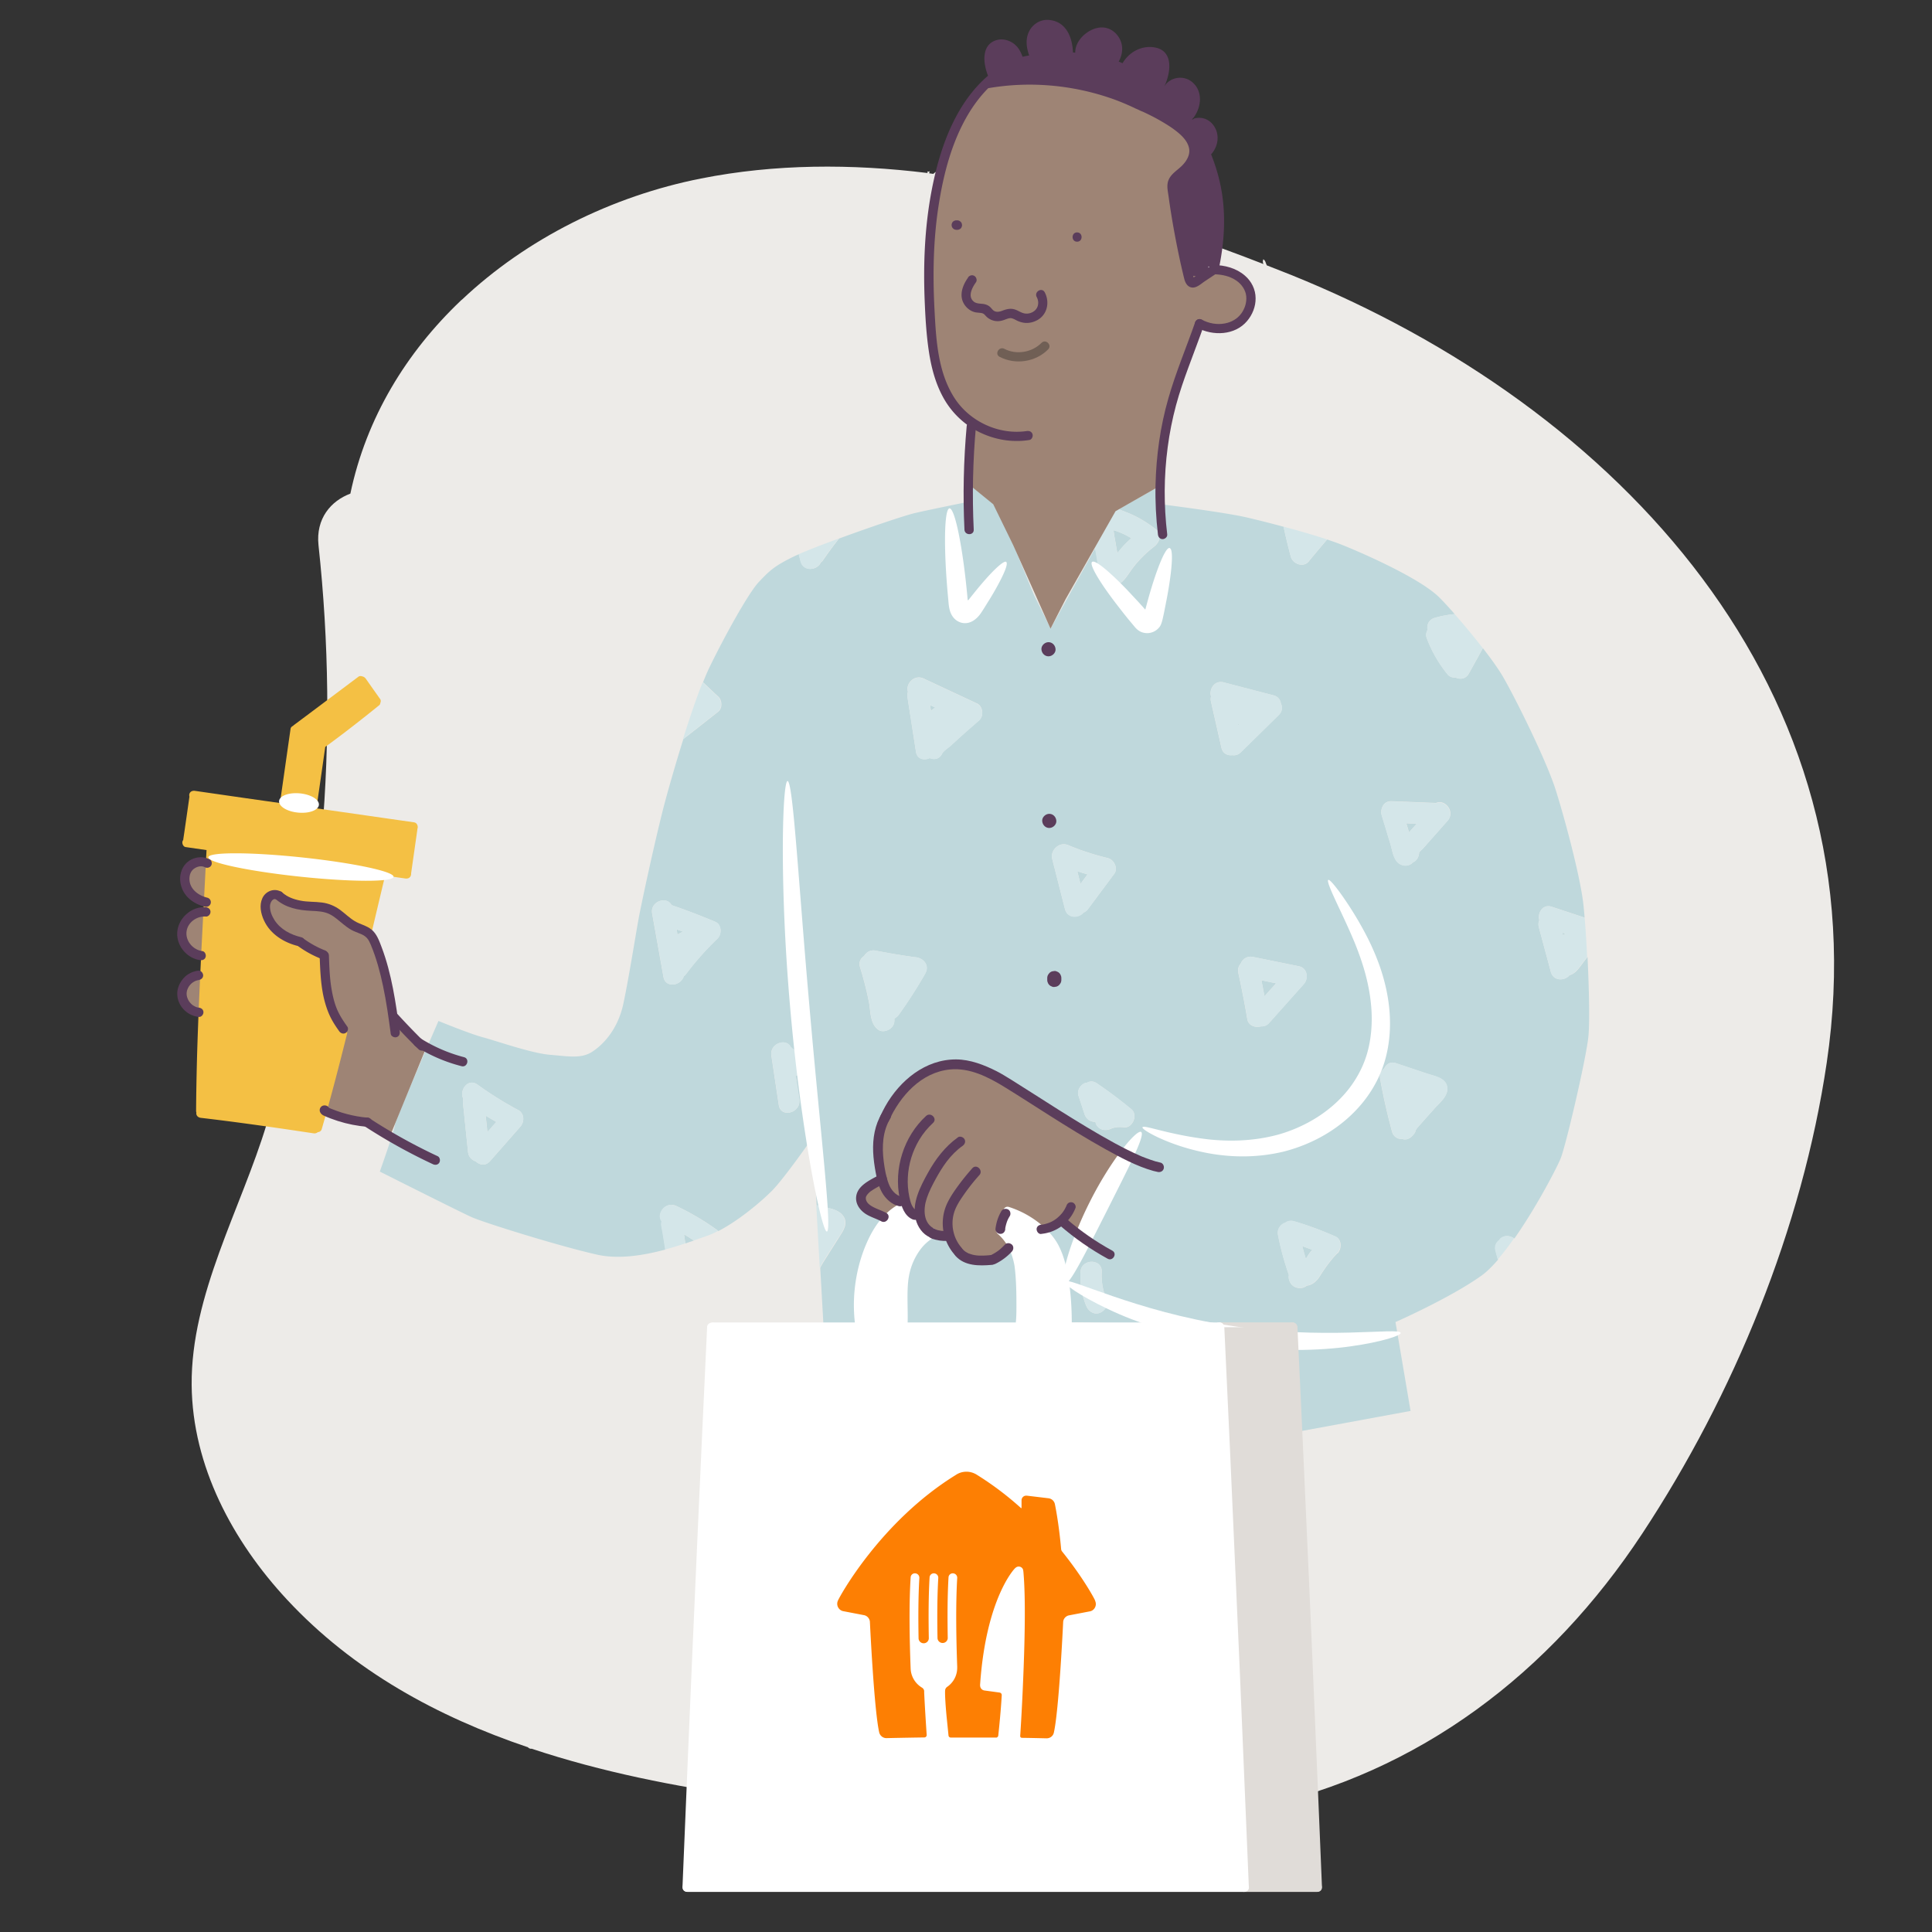 <svg xmlns="http://www.w3.org/2000/svg" viewBox="0 0 200 200"><rect x="0" y="0" width="200" height="200" fill="#333333" stroke="none"/><defs><style>.cls-1{fill:none}.cls-2{fill:#e0dcd8}.cls-3{fill:#d4e6e9}.cls-4{fill:#fff}.cls-7{fill:#9e8475}.cls-8{fill:#f4c044}.cls-10{fill:#bfd8dc}.cls-11{fill:#5b3d5b}</style></defs><path d="M54.67 180.9c.11.1.24.15.38.13 7.26 2.42 14.89 3.91 22.37 4.97 17.06 2.43 35.52 4.81 52.57 1.17 16.99-3.62 30.51-14.01 40-28.39 9.5-14.4 16.58-31.64 19.11-48.75 5.73-38.66-21.6-67.92-55.47-81.58-.82-.33-1.66-.66-2.49-.98-.12-.22-.12-.48-.36-.63-.05.14-.1.34.03.5-10.58-4.12-22.18-7.75-33.84-9.29l.28-.36c-.34.02-.47.17-.64.31l-.43-.06.06-.21s-.14.08-.2 0c-.04.07-.03.12-.02.18-7.9-.97-15.82-.95-23.46.57-9.19 1.82-18.02 6.19-24.76 12.56-.02-.01-.04-.02-.03 0h.02c-.03.02-.05.05-.08.07-.01 0-.02 0-.02.02-5.62 5.35-9.77 12.11-11.42 19.97-2.01.75-3.59 2.58-3.3 5.33 2.17 20.07.5 40.54-5.35 59.89-2.66 8.8-7.86 17.69-7.78 27.05.07 8.39 4.26 16.19 9.87 22.22 6.87 7.39 15.58 12.12 24.95 15.29z" style="fill:#edebe8" id="BG_Strong"/><g id="Illustrations"><path class="cls-1" d="M142.33 97.71c-.54-1.62-2.57-6.07-2.57-6.07s.46 9.9.52 10.14.91 13.15.91 13.15 1.33-1.89 1.48-2.86c.14-.97 1.01-4.51 1.09-6.11.08-1.59-.88-6.64-1.42-8.25zM72.09 128.58c-.08-.06-.17-.11-.26-.16-.28.1-.57.2-.88.3.06.42.13.84.19 1.26l.95-1.4zM69.89 71.72c.17-.09.34-.18.52-.26l-.51-.51c0 .26-.01.52 0 .78zM83.62 129.02l.02-.04h-.03v.04zM69.97 74.32s.05-.04.07-.05c-.02.01-.04.03-.07.04v.01z"/><path class="cls-10" d="M115.66 57.27c.21-.27.43-.54.66-.79.25-.27.52-.52.79-.77-.27-.16-.54-.31-.82-.44-.28-.13-.58-.24-.87-.34-.05-.02-.1-.03-.15-.04.06.45.14.89.22 1.34.06.32.12.68.18 1.04zM145.81 85.98l.06.18c.26-.3.53-.6.79-.89-.36-.01-.72-.03-1.08-.04.08.25.15.5.23.75zM111.52 90.19l.33 1.31c.24-.33.48-.65.73-.98-.35-.11-.71-.21-1.06-.33zM150.86 67.31s-.06.04-.09.05c.01.02.02.04.04.06.02-.03.04-.07.06-.1zM50.45 117.2c.31-.35.62-.7.93-1.06-.37-.21-.74-.42-1.1-.65l.18 1.71zM70.81 127.78c.05.31.09.63.14.94.31-.1.6-.2.88-.3-.34-.22-.67-.44-1.02-.64zM96.37 73.6c.14-.13.28-.25.44-.36-.18-.08-.35-.17-.53-.25l.1.61zM128.17 75.07l.11-.11c-.04 0-.08.01-.13 0 0 .03.01.06.02.1zM161.8 96.81c.08-.06.16-.11.25-.15-.11-.03-.21-.07-.32-.11.02.09.05.17.07.26zM135.13 130.16c.02.05.04.11.05.16.15-.25.29-.49.46-.71.06-.08.14-.15.2-.23-.34-.13-.68-.26-1.03-.38.1.39.2.77.32 1.15z"/><path class="cls-10" d="M162.48 100.95c-.5.61-1.68.64-1.94-.35-.41-1.54-.83-3.08-1.24-4.62-.07-.28-.04-.52.05-.72-.21-.75.35-1.71 1.3-1.39l3.39 1.12c-.06-.68-.11-1.27-.17-1.7-.37-2.82-1.82-8.32-2.81-11.47-.99-3.15-4.28-9.72-5.48-11.78-.45-.77-1.2-1.82-2.07-2.94-.48.87-.97 1.75-1.45 2.62-.32.58-.91.64-1.37.42-.31.02-.62-.07-.82-.31-.94-1.16-1.66-2.4-2.18-3.8-.1-.27-.05-.56.09-.81-.1-.51.11-1.08.75-1.26.68-.2 1.37-.32 2.06-.39-.57-.65-1.11-1.24-1.57-1.7-1.93-1.95-7.75-4.53-10.1-5.47-.43-.17-.96-.36-1.54-.55-.64.76-1.28 1.51-1.91 2.28-.54.66-1.64.25-1.84-.49a56.24 56.24 0 0 1-.75-3.11c-1.51-.41-2.93-.76-3.88-.98-2.37-.54-8.9-1.36-8.9-1.36l-.02-1.9-4.27 2.43c.34.12.67.26.93.36 1.09.44 2.05 1.03 2.98 1.76.62.49.27 1.35-.22 1.73-.94.72-1.8 1.59-2.47 2.56-.55.78-1.15 1.83-2.27 1.32-1-.45-1.11-2.35-1.3-3.29-.03-.15-.05-.3-.08-.44l-4.62 8.34-1.74-3.51-3.69-9.01-2.96-2.36-.33 1.81s-3.72.75-5.36 1.13c-1.02.24-4.67 1.47-7.82 2.63a39.7 39.7 0 0 0-1.64 2.22c-.07.11-.16.19-.25.26-.36.82-1.79.98-2.08-.12-.06-.25-.13-.49-.19-.74-.13.06-.26.12-.36.16-2.19 1.05-2.69 1.56-3.78 2.71s-3.59 5.7-5.1 8.81c-.22.44-.44.98-.68 1.57.52.5 1.04 1 1.58 1.49.4.37.45 1.2 0 1.56-1.21.95-2.41 1.9-3.62 2.84-.77 2.45-1.46 4.87-1.89 6.46-.92 3.44-2.43 10.44-2.73 12.07-.3 1.62-1 6.07-1.58 8.82-.58 2.75-2.15 4.33-3.27 5.04s-2.43.45-4.35.29-5.6-1.46-6.93-1.81c-1.33-.35-4.6-1.69-4.6-1.69s-4.51 10.36-4.52 10.79c0 .43-1.55 4.8-1.55 4.8s8.26 4.16 9.51 4.72c1.25.56 8.92 2.96 12.93 3.87 2.27.52 4.87.09 7.13-.52-.12-.81-.25-1.61-.4-2.41-.04-.19-.02-.36.02-.51-.58-.77.4-2.11 1.5-1.59 1.48.7 2.88 1.52 4.21 2.48.05.04.1.08.14.12 2.13-1.09 4.46-3.07 5.57-4.19 1.31-1.33 4.28-5.61 4.28-5.61l.13 3.65.2 3.47c.19.04.37.08.56.13.74.19 1.71.31 2.18.97.58.8-.01 1.58-.45 2.28-.52.82-1.03 1.63-1.55 2.45-.12.19-.24.41-.37.65l.34 6.02 26.07-.38 22.52.53.83 10.74 11.35-2.09-1.56-9.2s5.69-2.51 8.89-4.8c.55-.39 1.13-.97 1.73-1.66l-.24-.89c-.14-.5.06-.89.38-1.13.03-.04.05-.09.08-.12.43-.43 1.01-.36 1.47-.05 2.31-3.29 4.41-7.36 4.78-8.27.55-1.35 2.6-10.15 2.87-12.55.16-1.4.08-5.01-.08-8.33l-.39.51c-.45.59-.78 1.15-1.43 1.38zM53.86 116.64c-1.04 1.19-2.09 2.38-3.13 3.56-.46.53-1.08.41-1.47.03-.41-.13-.76-.46-.81-.99-.18-1.71-.35-3.42-.53-5.13-.01-.14.01-.25.04-.36-.44-.9.49-2.18 1.47-1.47 1.34.97 2.74 1.84 4.21 2.63.66.35.67 1.22.22 1.73zm20.42-19.48a29.731 29.731 0 0 0-3.25 3.66c-.07.1-.16.18-.25.24-.28.99-1.88 1.27-2.1.07l-1.17-6.56c-.23-1.27 1.52-1.85 2.01-.87 1.53.52 3.04 1.1 4.53 1.73.66.28.68 1.29.22 1.73zm8.82 13.86c-.2.22-.46.31-.73.31.12.83.25 1.66.37 2.48.21 1.39-1.91 1.98-2.12.59-.26-1.71-.51-3.42-.77-5.12-.19-1.27 1.55-1.86 2.01-.88.41.36.82.71 1.23 1.07.46.4.38 1.14 0 1.56zm12.69-10.26c-.85 1.48-1.77 2.92-2.76 4.3-.13.18-.28.29-.45.37.03.37-.03.72-.34.99-.34.3-.93.47-1.33.17-.87-.64-.77-1.87-.96-2.85-.24-1.22-.55-2.42-.92-3.61-.16-.53.06-.94.42-1.16.22-.39.65-.67 1.2-.56 1.39.27 2.78.51 4.18.69.8.1 1.41.86.95 1.66zm5.57-26.19c-.68.58-1.34 1.17-2 1.76-.31.28-.61.56-.92.84-.24.22-.76.55-.91.84-.28.58-.83.66-1.28.46-.57.27-1.31.13-1.43-.66-.29-1.89-.59-3.77-.88-5.66-.03-.2 0-.38.05-.55-.27-.77.63-1.83 1.63-1.36l5.52 2.58c.62.29.73 1.29.22 1.73zm8.89 19.55-1.32-5.19c-.07-.26-.04-.5.04-.7.21-.57.89-1.05 1.62-.74 1.33.56 2.7 1 4.1 1.34.63.16 1.08 1.05.66 1.62l-2.71 3.64c-.13.18-.3.3-.47.37-.51.6-1.67.63-1.92-.36zm3.54 41.81c-.62.17-1.13-.22-1.35-.77-.46-1.1-.65-2.29-.59-3.48.08-1.41 2.28-1.42 2.2 0-.05 1.02.12 1.95.51 2.89.23.55-.25 1.21-.77 1.35zm2.55-19.23c-.46-.05-.9-.04-1.33.15-.54.24-1.18.16-1.51-.4-.05-.09-.08-.21-.1-.32-.51.03-.96-.29-1.12-.78-.21-.64-.42-1.28-.63-1.91-.19-.57.22-1.2.77-1.35h.1c.29-.17.66-.2 1.03.06 1.23.84 2.42 1.73 3.57 2.68.71.59.14 1.97-.78 1.88zm11.25-38.53c-.49.07-1.01-.14-1.15-.77l-1.08-4.77c-.05-.2-.03-.38 0-.55-.22-.73.36-1.69 1.32-1.44 1.72.45 3.43.9 5.15 1.34.47.12.71.46.76.83.18.37.17.82-.21 1.2-1.31 1.29-2.62 2.58-3.93 3.86-.27.27-.58.35-.88.31zm2.95 28.08c-.58.17-1.3-.07-1.42-.74-.27-1.6-.58-3.2-.93-4.79-.08-.39.02-.71.23-.94.19-.47.65-.84 1.28-.72 1.59.32 3.19.65 4.78.97.86.18 1 1.27.49 1.84-1.2 1.34-2.4 2.69-3.6 4.03-.25.28-.55.37-.83.34zm7.92 23.47c-.75.77-1.32 1.59-1.89 2.49-.29.45-.79.85-1.29.88-.19.16-.43.26-.68.25h-.09c-.65-.04-1.04-.48-1.1-1.1v-.07c0-.07.02-.12.02-.18-.07-.2-.14-.39-.2-.59-.12-.37-.23-.74-.34-1.11-.23-.8-.42-1.61-.58-2.42-.13-.66.28-1.13.77-1.3.23-.17.53-.24.89-.14 1.47.43 2.89.96 4.28 1.58.67.29.67 1.27.22 1.73zm10.04-14.97c-.38.43-.77.86-1.15 1.29-.19.22-.38.43-.58.65-.09.1-.16.23-.22.3-.02.13-.06.25-.14.35-.26.36-.6.66-1.08.61-.06 0-.11-.03-.17-.04-.45.02-.91-.21-1.06-.77-.49-1.8-.9-3.61-1.23-5.45-.09-.48.12-.86.43-1.1.2-.43.64-.72 1.22-.52 1.11.37 2.21.74 3.32 1.11.75.25 1.84.43 1.97 1.38.12.91-.78 1.59-1.32 2.2zm1.35-29.78c-.03.04-.06.08-.1.11-.52.59-1.04 1.18-1.56 1.76-.28.31-.55.63-.83.94l-.45.45c0 .41-.23.87-.62 1.02-.33.36-.83.48-1.34.21-.7-.36-.81-1.41-1.01-2.09l-.9-2.97c-.08-.25-.07-.48 0-.67.1-.44.43-.81 1.02-.79l4.6.18c.92-.43 2.02.9 1.2 1.83z"/><path class="cls-10" d="M130.9 103.13c.4-.45.8-.89 1.2-1.34-.51-.1-1.01-.21-1.52-.31.11.55.22 1.1.32 1.65zM70.13 96.74c.19-.1.37-.2.56-.3-.22-.08-.44-.15-.65-.23l.09.53zM145.34 112.77l.09-.09c-.04-.01-.08-.03-.12-.04 0 .04.02.09.03.13z"/><path class="cls-3" d="M132.39 74.01c.38-.38.4-.83.21-1.2-.06-.37-.29-.7-.76-.83-1.72-.45-3.43-.9-5.15-1.34-.96-.25-1.54.72-1.32 1.44-.04.16-.06.35 0 .55l1.08 4.77c.14.63.66.85 1.15.77.29.04.6-.04.88-.31 1.31-1.29 2.62-2.58 3.93-3.86zm-4.22 1.06s-.01-.06-.02-.1h.13c-.04.03-.07.07-.11.11zM148.65 83.14l-4.6-.18c-.59-.02-.92.35-1.02.79-.07.19-.08.41 0 .67l.9 2.97c.21.68.31 1.73 1.01 2.09.51.26 1.01.14 1.34-.21.38-.16.61-.61.62-1.02.17-.17.39-.38.45-.45.28-.31.55-.63.83-.94.52-.59 1.04-1.18 1.56-1.76.04-.04.07-.07.1-.11.82-.93-.28-2.25-1.2-1.83zm-2.79 3.02-.06-.18c-.08-.25-.15-.5-.23-.75.36.01.72.03 1.08.04-.26.3-.53.6-.79.89zM134.49 100.03c-1.59-.32-3.19-.65-4.78-.97-.63-.13-1.1.25-1.28.72-.2.24-.31.56-.23.94.35 1.59.66 3.19.93 4.79.11.66.84.9 1.42.74.28.03.57-.06.83-.34 1.2-1.34 2.4-2.69 3.6-4.03.51-.57.38-1.67-.49-1.84zm-3.59 3.1c-.1-.55-.21-1.1-.32-1.65.51.1 1.01.21 1.52.31-.4.45-.8.89-1.2 1.34zM147.85 111.17c-1.11-.37-2.21-.74-3.32-1.11-.58-.2-1.02.09-1.22.52-.31.24-.52.62-.43 1.1.33 1.83.74 3.65 1.23 5.45.15.57.61.79 1.06.77.06.01.11.04.17.04.48.05.82-.25 1.08-.61.07-.1.12-.22.14-.35.05-.07.13-.2.22-.3.19-.22.38-.43.58-.65.38-.43.77-.86 1.15-1.29.54-.61 1.44-1.29 1.32-2.2-.13-.95-1.22-1.13-1.97-1.38zm-2.51 1.6-.03-.13c.04.01.08.03.12.04l-.09.09zM160.65 93.87c-.95-.31-1.51.64-1.3 1.39-.09.2-.12.44-.05.72.41 1.54.83 3.08 1.24 4.62.26.99 1.44.96 1.94.35.65-.23.98-.79 1.43-1.38l.39-.51c-.07-1.49-.16-2.91-.26-4.06l-3.39-1.12zm1.15 2.94c-.02-.09-.05-.17-.07-.26.11.04.21.07.32.11-.09.04-.17.09-.25.15zM147.77 65.22c-.14.25-.2.54-.09.81.52 1.4 1.24 2.64 2.18 3.8.2.24.51.33.82.31.46.22 1.05.16 1.37-.42.48-.87.97-1.75 1.45-2.62-.92-1.19-1.97-2.45-2.92-3.53-.69.07-1.38.19-2.06.39-.64.19-.84.76-.75 1.26zm3.09 2.09s-.04.07-.06.1a.21.21 0 0 0-.04-.06c.03-.01.06-.03.09-.05zM155.26 128.25s-.05.08-.08.12c-.32.23-.52.63-.38 1.13l.24.89c.56-.65 1.13-1.39 1.69-2.19-.46-.31-1.04-.38-1.47.05zM138.23 127.99a34.9 34.9 0 0 0-4.28-1.58c-.36-.1-.66-.03-.89.14-.49.17-.9.65-.77 1.3.16.81.35 1.62.58 2.42.11.37.22.74.34 1.11.07.2.13.4.2.59 0 .06-.03.11-.02.18v.07c.06.62.46 1.06 1.1 1.1h.09c.25.02.49-.09.68-.25.5-.03 1-.43 1.29-.88.58-.9 1.14-1.72 1.89-2.49.45-.46.44-1.43-.22-1.73zm-2.58 1.62c-.17.22-.31.46-.46.71a.983.983 0 0 1-.05-.16c-.12-.38-.22-.77-.32-1.15.35.12.69.25 1.03.38-.06.08-.14.15-.2.23zM135.46 58.12c.63-.77 1.27-1.52 1.91-2.28-1.32-.44-2.96-.91-4.5-1.32.23 1.04.47 2.08.75 3.11.2.74 1.3 1.15 1.84.49zM115.79 52.71c-.44-.15-.92-.28-1.34-.26-.69-.35-1.67-.07-1.58.9.11 1.13.27 2.25.48 3.36l2.11-3.82.33-.19z"/><path class="cls-3" d="M114.73 60.45c1.13.51 1.73-.54 2.27-1.32.68-.97 1.53-1.84 2.47-2.56.5-.38.84-1.24.22-1.73-.92-.73-1.88-1.32-2.98-1.76-.26-.1-.58-.24-.93-.36l-.33.19-2.11 3.82c.03.15.05.3.08.44.19.94.29 2.84 1.3 3.29zm.69-5.52c.3.1.59.21.87.34.28.13.55.28.82.44-.27.25-.54.5-.79.77-.23.25-.45.52-.66.79-.06-.36-.12-.72-.18-1.04-.08-.45-.16-.89-.22-1.34.05.02.1.03.15.04zM112.64 94.1l2.71-3.64c.42-.57-.02-1.46-.66-1.62-1.4-.34-2.77-.78-4.1-1.34-.73-.31-1.41.16-1.62.74-.09.2-.11.43-.04.7l1.32 5.19c.25.99 1.42.96 1.92.36.17-.08.33-.19.47-.37zm-1.12-3.91c.35.12.71.22 1.06.33-.24.33-.48.65-.73.98l-.33-1.31zM113.54 112.14c-.38-.26-.75-.23-1.03-.06h-.1c-.55.15-.95.79-.77 1.35.21.64.42 1.28.63 1.91.16.49.62.81 1.12.78.02.11.05.22.1.32.33.56.96.64 1.51.4.43-.19.87-.2 1.33-.15.92.09 1.49-1.29.78-1.88-1.15-.95-2.34-1.85-3.57-2.68zM114.05 131.68c.08-1.42-2.13-1.41-2.2 0-.06 1.19.13 2.38.59 3.48.23.55.73.94 1.35.77.52-.14 1-.8.77-1.35-.39-.94-.56-1.88-.51-2.89zM94.84 99.1c-1.4-.18-2.8-.42-4.18-.69-.56-.11-.98.17-1.2.56-.36.22-.58.63-.42 1.16.37 1.19.68 2.39.92 3.61.19.98.09 2.21.96 2.85.41.3 1 .13 1.33-.17.3-.27.37-.62.34-.99.17-.08.32-.19.45-.37 1-1.39 1.92-2.82 2.76-4.3.45-.8-.15-1.55-.95-1.66zM86.79 128.13c.44-.7 1.03-1.48.45-2.28-.47-.66-1.45-.78-2.18-.97-.18-.05-.37-.08-.56-.13l.36 6.47c.13-.23.26-.46.37-.65.52-.82 1.03-1.63 1.55-2.45zM84.94 58.23c.09-.07.18-.15.25-.26a39.7 39.7 0 0 1 1.64-2.22c-1.7.62-3.24 1.22-4.16 1.63.06.25.13.49.19.74.29 1.1 1.71.94 2.08.12zM101.14 72.84l-5.52-2.58c-1-.47-1.89.59-1.63 1.36-.06.17-.08.35-.05.55.29 1.89.59 3.77.88 5.66.12.79.85.93 1.43.66.45.2 1 .11 1.28-.46.14-.29.67-.62.91-.84.3-.28.61-.56.92-.84.66-.6 1.33-1.18 2-1.76.51-.44.39-1.44-.22-1.73zm-4.77.76-.1-.61c.18.08.35.17.53.25-.16.11-.3.23-.44.36zM74.32 72.12c-.53-.49-1.06-.99-1.58-1.49-.66 1.65-1.38 3.78-2.04 5.89 1.21-.95 2.41-1.9 3.62-2.84.45-.36.4-1.19 0-1.56zM74.06 95.43c-1.49-.63-3-1.21-4.53-1.73-.49-.98-2.24-.4-2.01.87l1.17 6.56c.21 1.2 1.82.92 2.1-.07.09-.07.17-.14.25-.24.98-1.31 2.07-2.53 3.25-3.66.46-.44.44-1.45-.22-1.73zm-3.93 1.31-.09-.53c.22.08.44.15.65.23-.19.1-.37.2-.56.3zM69.97 124.84c-1.1-.52-2.08.82-1.5 1.59-.04.16-.05.32-.02.51.15.8.28 1.6.4 2.41.74-.2 1.45-.42 2.1-.64-.05-.31-.09-.63-.14-.94.35.2.68.42 1.02.64.49-.17.94-.33 1.32-.46.38-.13.78-.31 1.18-.52-.05-.04-.09-.09-.14-.12-1.33-.95-2.73-1.78-4.21-2.48zM53.64 114.91c-1.46-.78-2.86-1.66-4.21-2.63-.98-.71-1.92.57-1.47 1.47-.03.11-.05.22-.04.36.18 1.71.35 3.42.53 5.13.05.53.41.86.81.99.39.38 1 .5 1.47-.03 1.04-1.19 2.09-2.38 3.13-3.56.45-.51.44-1.38-.22-1.73zm-3.19 2.29-.18-1.71c.36.23.74.43 1.1.65-.31.35-.62.7-.93 1.06zM81.87 108.39c-.46-.98-2.21-.39-2.01.88.26 1.71.51 3.42.77 5.12.21 1.4 2.33.8 2.12-.59-.12-.83-.25-1.66-.37-2.48.27 0 .53-.09.73-.31.38-.41.46-1.15 0-1.56-.41-.36-.82-.71-1.23-1.07z"/><path class="cls-7" d="m100.34 50.18.21-6.05s-3.32-2.47-3.8-7.19c-.48-4.72-1.01-12.39.15-16.91 1.15-4.52 2.13-7.42 3.21-8.9 1.08-1.48 2.39-2.84 2.39-2.84s8.95-.59 13.82 1.86c4.87 2.45 5.82 2.05 6.55 3.8s1.35 1.69.45 2.76-1.81 2.31-1.81 2.31.53 4.99.79 6.25c.26 1.26.78 3.51.78 3.51s1.52-.95 2.57-.85 2.79.6 3.22 1.29.85 2.21.35 2.98-1.09 1.75-1.8 1.84c-.71.09-1.69-.03-1.69-.03-.79 0-1.61-.36-1.61-.36s-1.15 3.12-1.52 4.18-1.5 4.6-1.73 5.77c-.23 1.17-.8 6.7-.8 6.7l-4.59 2.62-5.17 9.11-1.56 3.05-3.87-8.66-2.06-4.22-2.46-2zM115.78 119.55l-3.56 8.66-2.17-1.7-2.25.75s-1.7-1.03-1.95-1.16-1.76-.45-1.76-.45l-.54 1.59 1.14 1.4s-1.16 1.33-1.34 1.44-2.08.45-2.48.36-1.61-.7-1.94-1.23-.84-1.25-.84-1.25-1.72-.02-2.19-.72-.72-1.86-.72-1.86l-1.74-.47-1.41 1.19-2.04-.77-.87-1.29s.11-.72.71-1.1 1.48-.88 1.48-.88-.71-3.29-.3-4.61.51-1.99 1.39-3.2 1.21-2.12 2.79-2.9 3-1.5 4.52-1.11 3.45 1.14 4.61 1.91c1.02.67 5.55 3.88 6.12 4.05s5.34 3.36 5.34 3.36zM44.04 108.63l-1.84-1.83-1.29-1.11s-1.19-4.88-1.41-5.87c-.22-.99-.78-3.26-1.49-3.47s-2.38-1.37-3.11-1.79c-.73-.42-3.36-1.14-4.19-1.17-.83-.03-1.39-.51-1.83-.65s-1.48.46-1.43 1.01.39 2.05 1.33 2.66c.94.61 1.97.74 2.63 1.34s1.81 1.18 1.81 1.18.55 3.18.64 3.62 1.68 3.97 1.68 3.97l-1.97 8.42s1.99.82 2.58.94 1.9.3 1.9.3l2.31 1.46 3.69-9.01zM21.81 89.21s-1.08-.31-1.53 0-1.17 1.07-1.15 1.59.67 1.42.93 1.8 1.27.79 1.27.79l.47-4.19zM21.32 94.4s-1.25-.08-1.77.65-.87 1.57-.64 2.13 1.59 1.67 1.59 1.67h.85l-.02-4.45zM21.32 100.97s-1.55.12-1.88.53-.78 1.53-.49 2.04 1.62 1.26 1.62 1.26l.46-.83.28-2.99z"/><path class="cls-4" d="M88.9 137.25c.1-.38-.14-2.08.07-3.56s.36-2.64.83-3.81.86-2.19 1.21-2.63 1.46-1.6 1.46-1.6l1.25-.67s.69.64.74.67.73.79.73.79l.81 1.52s-.04.26-1.15 1.85c-1.1 1.58-1.39 3.73-1.39 3.73v3.32l-.28.54-4.28-.15zM105.74 137.25c-.06-.39.06-3.9-.09-5.2-.16-1.31-.95-2.27-.95-2.84s-1.09-2.12-1.04-2.26.45-.94.45-.94l.79-.36s1.42.7 2.17 1.15c.75.45 1.47 1.37 1.77 1.88s1.31 3.71 1.41 4.72c.1 1.01.2 4.24.2 4.24l-4.71-.38z"/><path class="cls-4" d="M103.29 127.73c.58.51 1.03 1.15 1.32 1.86.15.37.27.75.35 1.14.03.12.05.24.07.36 0 .05.01.09.02.14.01.08-.01-.09 0 0 0 .04 0 .07.01.11.14 1.25.16 2.51.16 3.76 0 .59 0 1.18-.06 1.76-.02.27.25.51.51.51.29 0 .48-.23.51-.51.1-1.2.07-2.42.03-3.62-.05-1.3-.11-2.62-.59-3.84-.36-.9-.88-1.74-1.61-2.39-.21-.18-.51-.2-.72 0-.18.18-.21.54 0 .72zM104.19 125.93c1.74.57 3.47 1.7 4.4 3.31.4.69.63 1.46.82 2.26.2.87.32 1.75.4 2.63s.12 1.81.13 2.72c0 .65 1.02.65 1.01 0-.01-1.81-.14-3.65-.52-5.43-.19-.88-.46-1.76-.88-2.55-.45-.84-1.13-1.57-1.86-2.17a9.94 9.94 0 0 0-3.23-1.75c-.62-.2-.89.78-.27.98zM96.25 127.2c-1.28.71-2.16 1.92-2.71 3.25s-.6 2.7-.6 4.09c0 .77.03 1.54.01 2.31-.01.65 1 .65 1.01 0 .03-1.31-.07-2.62.03-3.93s.49-2.45 1.22-3.48a4.7 4.7 0 0 1 1.53-1.38c.57-.32.06-1.19-.51-.87zM93.58 124.41c-1.61.67-2.74 2.02-3.52 3.54-.88 1.74-1.4 3.65-1.59 5.59-.11 1.11-.1 2.22.02 3.33.03.27.21.51.51.51.25 0 .54-.23.51-.51-.2-1.84-.09-3.7.37-5.49.4-1.56 1.01-3.18 2.04-4.45.52-.64 1.17-1.22 1.95-1.54.25-.1.43-.34.35-.62-.07-.24-.37-.46-.62-.35z"/><path class="cls-11" d="M120.83 55.32c-.36-3-.35-6.04.05-9.03.19-1.46.48-2.91.86-4.33.36-1.34.81-2.64 1.29-3.94.53-1.46 1.1-2.91 1.61-4.38.09-.25-.1-.53-.34-.59-.27-.07-.51.09-.59.34-.92 2.63-2.01 5.2-2.77 7.88-.83 2.89-1.25 5.92-1.32 8.93-.04 1.71.05 3.43.25 5.13.03.26.2.48.48.48.24 0 .51-.22.48-.48zM100.07 44.12c-.32 3.56-.4 7.14-.23 10.71.03.62.99.62.96 0-.17-3.57-.09-7.15.23-10.71.02-.26-.24-.48-.48-.48-.28 0-.46.22-.48.48z"/><path class="cls-11" d="M125.65 28.39c.83.02 1.65.18 2.34.66.54.37.96.97 1.02 1.62s-.14 1.26-.51 1.78c-.41.56-1.02.9-1.69 1.03-.81.16-1.68 0-2.4-.39-.55-.29-1.03.54-.49.83 1.64.88 3.92.81 5.18-.69.55-.65.89-1.49.88-2.35 0-.91-.42-1.76-1.11-2.35-.9-.78-2.07-1.08-3.24-1.1-.62-.01-.62.95 0 .96zM96.46 128.22c.52.18 1.09.27 1.64.24.26-.01.52-.23.51-.51-.01-.27-.22-.52-.51-.51-.24 0-.47 0-.71-.03l.13.02c-.27-.04-.54-.1-.8-.19-.12-.04-.28-.01-.39.05s-.21.18-.23.3c-.06.28.09.53.35.62zM91.3 115.24c-.74 1.2-.97 2.62-.91 4.01.03.71.13 1.42.26 2.12s.3 1.44.66 2.08.99 1.23 1.74 1.41c.63.15.9-.83.27-.98s-1.09-.72-1.32-1.33c-.28-.74-.42-1.56-.52-2.34-.19-1.52-.12-3.12.7-4.46.34-.56-.53-1.07-.87-.51z"/><path class="cls-11" d="M95.87 115.52c-2.32 2.13-3.37 5.48-2.73 8.55.17.82.48 1.78 1.31 2.15.25.11.54.07.69-.18.13-.22.07-.58-.18-.69-.56-.24-.71-.92-.83-1.47-.14-.67-.19-1.35-.15-2.03.07-1.35.48-2.68 1.17-3.84.39-.66.88-1.25 1.44-1.77.48-.44-.24-1.16-.72-.72z"/><path class="cls-11" d="M99.16 117.74c-1.33.95-2.32 2.26-3.1 3.67s-1.69 3.13-1.27 4.8c.2.8.72 1.56 1.5 1.89.25.11.54.08.69-.18.12-.21.07-.58-.18-.69-1.25-.54-1.24-2.07-.86-3.19.23-.69.57-1.35.92-1.99s.72-1.25 1.15-1.82c.47-.61 1.02-1.18 1.65-1.62.22-.16.33-.44.18-.69-.13-.22-.47-.34-.69-.18z"/><path class="cls-11" d="M100.66 120.93c-.48.54-.94 1.1-1.37 1.68s-.83 1.15-1.15 1.78a4.877 4.877 0 0 0-.34 3.65c.2.67.54 1.29 1 1.82.18.21.53.18.72 0 .21-.21.18-.51 0-.72-.83-.96-1.12-2.34-.77-3.55.21-.74.66-1.39 1.1-2.02.47-.67.98-1.31 1.53-1.92.44-.48-.28-1.2-.72-.72z"/><path class="cls-11" d="M98.93 130.03c.96 1.04 2.43 1.02 3.73.91.26-.02.52-.22.51-.51-.01-.26-.22-.53-.51-.51-.58.05-1.21.11-1.76.01-.13-.02-.25-.05-.37-.09-.07-.02-.14-.05-.21-.07-.09-.03 0 .01-.08-.03-.27-.14-.4-.22-.59-.43s-.53-.19-.72 0c-.2.2-.19.51 0 .72z"/><path class="cls-11" d="M103.03 130.84a5.81 5.81 0 0 0 1.72-1.28c.18-.19.21-.53 0-.72-.2-.18-.52-.21-.72 0-.21.22-.43.43-.67.62l.1-.08c-.29.23-.61.42-.94.58-.24.12-.32.47-.18.69.16.24.44.31.69.18zM98.99 23.79h.11c.07 0 .13-.01.19-.04.06-.02.11-.05.16-.1.05-.04.08-.1.1-.16.03-.06.04-.12.04-.19l-.02-.13a.445.445 0 0 0-.12-.21l-.1-.08a.55.55 0 0 0-.24-.07H99c-.07 0-.13.01-.19.04-.06.02-.11.05-.16.1-.05.04-.08.1-.1.16-.03.06-.04.12-.04.19l.02.13c.02.08.06.15.12.21l.1.08c.08.04.16.07.24.07zM111.5 25.02c.62 0 .62-.96 0-.96s-.62.96 0 .96zM100.22 28.73c-.58.8-.98 1.88-.39 2.79.26.4.67.71 1.14.81.21.04.43.04.64.08.23.04.3.15.46.32.34.36.86.56 1.35.51.25-.02.48-.1.71-.19.2-.07.39-.15.61-.1.2.05.38.16.56.25.25.11.49.19.76.22.45.05.92-.06 1.32-.28 1.04-.57 1.31-1.86.77-2.88-.29-.55-1.12-.06-.83.49.31.58.15 1.27-.45 1.57-.25.13-.56.18-.84.12-.38-.08-.69-.34-1.07-.43-.46-.11-.85.02-1.27.18-.29.1-.61.15-.87-.07-.13-.11-.23-.27-.37-.38-.18-.15-.4-.23-.63-.27-.32-.05-.7-.02-.98-.22-.71-.54-.21-1.46.19-2.03.15-.21.04-.54-.17-.66-.24-.14-.51-.04-.66.17zM104.06 127.23v-.06l-.02.13c.05-.35.14-.7.28-1.03l-.05.12c.07-.17.16-.34.26-.5.14-.23.06-.57-.18-.69s-.55-.06-.69.18c-.34.57-.53 1.19-.61 1.84-.01.12.07.28.15.36.09.09.23.15.36.15s.27-.05.36-.15c.1-.11.13-.22.15-.36zM91.06 121.61c-.96.54-2.43 1.14-2.44 2.44 0 .65.4 1.19.9 1.55s1.15.53 1.71.83 1.08-.56.51-.87c-.48-.26-1.02-.41-1.49-.69-.17-.1-.34-.23-.44-.36-.13-.17-.18-.32-.18-.46 0-.02.01-.13 0-.06 0-.05.02-.1.04-.15-.03.07.04-.07.04-.07.03-.05.06-.09.09-.13-.04.06.06-.07.06-.07l.12-.12c.08-.07.12-.11.19-.15.44-.31.93-.55 1.4-.81.57-.32.06-1.19-.51-.87z"/><path class="cls-2" d="M126.22 137.9h7.57c.65 0 .65-1.01 0-1.01h-7.57c-.65 0-.65 1.01 0 1.01z"/><path class="cls-4" d="M73.88 137.91H126.23c.65 0 .65-1.01 0-1.01H73.88c-.65 0-.65 1.01 0 1.01z"/><path class="cls-11" d="M107.81 127.73a4.21 4.21 0 0 0 3.52-2.67c.09-.24-.1-.54-.34-.59-.28-.06-.5.08-.59.34 0 0-.06.14-.02.05-.01.03-.03.07-.05.1-.04.07-.07.15-.11.22-.04.06-.08.13-.12.19-.02.04-.05.07-.08.11 0 0-.08.1-.04.06s-.04.05-.05.06c-.03.03-.06.07-.09.1-.05.06-.1.11-.15.16-.06.06-.12.11-.18.17-.03.02-.06.05-.08.07l-.04.03c-.12.09-.25.18-.39.26-.07.04-.14.08-.22.11-.03.02-.07.03-.1.05-.03.01-.09.04-.03.01-.15.06-.31.11-.46.15-.07.02-.14.03-.22.05-.04 0-.09.02-.13.02.09-.01-.02 0-.05 0-.25.02-.49.2-.48.48.01.24.21.51.48.48z"/><path class="cls-8" d="M42.89 85.13c-3.38-.48-6.75-.97-10.13-1.45.3-2.12.61-4.24.91-6.36 1.9-1.38 3.75-2.83 5.58-4.31.08-.06.11-.15.12-.24.06-.13.07-.29-.02-.41-.5-.7-.99-1.4-1.49-2.11a.583.583 0 0 0-.36-.23c-.13-.05-.28-.05-.39.03-2.23 1.67-4.46 3.35-6.7 5.02-.03.02-.05.05-.07.07-.13.06-.24.16-.26.3-.37 2.56-.73 5.13-1.1 7.69l-3.8-.54-4.99-.72c-.26-.04-.52.06-.59.34-.02.08-.01.17.01.26-.21 1.48-.42 2.96-.64 4.44v.04a.53.53 0 0 0-.08.15c-.06.23.08.56.34.59l2.15.31c-.17 3.38-.35 6.75-.52 10.13-.18 3.72-.35 7.44-.46 11.17-.05 1.91-.09 3.81-.1 5.72 0 .06.02.12.03.16 0 .02-.01.04-.01.06 0 .29.22.45.48.48 3.09.36 6.17.79 9.24 1.24l2.41.36c.17.03.33-.02.45-.12a.44.44 0 0 0 .41-.33c.94-3.25 1.79-6.53 2.61-9.82.08-.33-.15-.54-.41-.59-.15-.33-.79-1.75-1.43-2.92-.73-1.34-.85-4.6-.85-4.6l-1.22-.72c-1.22-.72-1.44-.66-2.62-1.38s-1.35-1.26-1.82-2.45c-.47-1.19.11-1.35 1.32-1.64 1.21-.29.44.3 1.83.65 1.38.35 1.71.53 2.86.56 1.14.03.89.33 2.24 1.34.76.57 1.35.83 1.73.95-.12.59.79.84.93.24.46-1.95.92-3.9 1.39-5.85l2.08.3c.26.04.52-.06.59-.34.06-.23-.08-.56-.34-.59h-.06c.13-.93.43-3.01.56-3.94.24.01.46-.09.53-.34.06-.23-.08-.56-.34-.59z"/><path d="M103.48 36.94c1.63.85 3.73.54 5.02-.77.44-.44-.24-1.12-.68-.68-.99 1-2.61 1.27-3.85.62-.55-.29-1.04.54-.49.83z" style="fill:#705f55"/><path class="cls-11" d="M108.62 85.71c.38 0 .75-.34.73-.73s-.32-.73-.73-.73c-.38 0-.75.34-.73.73s.32.73.73.73zM108.41 101.26v.18c0 .1.02.2.06.28.03.09.08.17.15.24.07.07.15.12.24.15.09.05.18.07.28.06l.2-.03c.12-.03.23-.1.32-.19l.11-.15c.07-.11.1-.24.1-.37v-.18c0-.1-.02-.2-.06-.28a.608.608 0 0 0-.15-.24.608.608 0 0 0-.24-.15.461.461 0 0 0-.28-.06l-.2.03c-.12.03-.23.1-.32.19l-.11.15c-.07.11-.1.24-.1.37z"/><path class="cls-8" d="M42.56 90.4c.21-1.5.43-2.99.64-4.49.04-.26-.06-.52-.34-.59-.23-.06-.56.08-.59.34-.21 1.5-.43 2.99-.64 4.49-.04.26.06.52.34.59.23.06.56-.08.59-.34z"/><path class="cls-11" d="M41.38 106.78c-.41-2.96-.82-5.96-1.89-8.77-.24-.63-.49-1.34-1.03-1.78s-1.2-.54-1.76-.89c-.54-.33-.99-.78-1.49-1.15-.56-.41-1.18-.67-1.87-.76-.75-.1-1.51-.05-2.25-.2-.67-.13-1.34-.37-1.86-.83-.2-.17-.49-.19-.68 0-.18.18-.2.51 0 .68 1.02.9 2.34 1.15 3.66 1.21.64.03 1.33.05 1.92.35.54.27.97.69 1.44 1.06.25.2.51.4.8.56s.61.27.92.4c.27.1.51.24.7.45s.3.48.41.73c.56 1.35.95 2.79 1.25 4.22.35 1.64.58 3.31.8 4.97.04.26.37.4.59.34.28-.08.37-.33.34-.59z"/><path class="cls-11" d="M29.06 92.29c-.71-.38-1.58-.02-1.9.69-.34.74-.16 1.6.17 2.31.66 1.43 2.1 2.31 3.59 2.66.6.14.86-.79.26-.93-1.09-.26-2.15-.81-2.77-1.78-.27-.43-.48-.94-.46-1.46.01-.33.28-.86.64-.67.55.3 1.03-.54.49-.83z"/><path class="cls-11" d="M30.94 98c.75.54 1.56.97 2.42 1.3.24.09.54-.1.59-.34.06-.28-.08-.5-.34-.59l-.15-.06c-.02 0-.18-.08-.07-.03-.1-.04-.2-.09-.3-.13-.19-.09-.38-.19-.57-.29-.38-.21-.74-.44-1.09-.69-.2-.15-.55-.04-.66.17-.13.25-.05.5.17.66zM40.49 105.68c.92 1.01 1.86 1.99 2.84 2.94.18.18.5.19.68 0s.19-.49 0-.68c-.97-.95-1.92-1.93-2.84-2.94a.477.477 0 0 0-.68 0c-.18.2-.18.48 0 .68zM21.68 88.95c-.98-.49-2.25-.08-2.76.9-.55 1.05-.23 2.37.63 3.15.47.43 1.05.72 1.67.86.25.06.52-.08.59-.34a.482.482 0 0 0-.34-.59c-.93-.22-1.84-.89-1.86-1.92 0-.23.03-.45.13-.66.09-.19.23-.35.39-.45.34-.23.75-.29 1.07-.13.23.12.52.06.66-.17.12-.21.06-.54-.17-.66zM21.32 93.92c-1.44-.12-2.79 1.04-2.96 2.47s.95 2.81 2.34 3c.26.04.52-.06.59-.34.06-.22-.08-.56-.34-.59-.96-.13-1.75-1.03-1.64-2.01s1.08-1.64 2-1.57c.26.02.48-.24.48-.48 0-.28-.22-.46-.48-.48zM20.53 100.48c-.6.08-1.16.35-1.56.82-.38.45-.63 1.01-.62 1.6.02 1.24 1.03 2.25 2.23 2.37.26.03.48-.24.48-.48 0-.28-.22-.45-.48-.48.07 0-.07-.01-.08-.01-.05-.01-.1-.02-.15-.04 0 0-.14-.05-.08-.03-.05-.02-.1-.05-.14-.07-.19-.1-.27-.17-.42-.33-.23-.25-.38-.6-.39-.93s.13-.67.34-.92c.14-.17.26-.26.43-.36.09-.05.17-.09.22-.1.04-.01.08-.03.13-.04.02 0 .17-.03.11-.03.26-.03.48-.2.48-.48 0-.23-.22-.52-.48-.48z"/><path class="cls-11" d="M43.01 108.31c1.47.93 3.08 1.63 4.77 2.06.6.16.86-.77.26-.93a16.08 16.08 0 0 1-4.54-1.97c-.53-.33-1.01.5-.49.83zM45.31 119.69c-2.44-1.14-4.8-2.45-7.06-3.92-.52-.34-1 .49-.49.83 2.26 1.47 4.62 2.78 7.06 3.92.24.11.52.07.66-.17.12-.21.06-.55-.17-.66z"/><path class="cls-11" d="M38.05 115.7c-.73-.06-1.45-.19-2.16-.38-.35-.09-.71-.2-1.05-.33-.18-.06-.36-.13-.53-.2-.06-.03-.12-.05-.19-.08-.05-.02-.1-.04-.15-.07-.08-.05-.1-.05-.05-.01l.12.21v-.04c-.05.16-.09.31-.13.47l.02-.02-.34.14h.03c-.08-.02-.16-.05-.24-.07h.02c-.07-.17-.15-.35-.22-.53v.02c-.05.26.06.52.33.59.23.06.55-.08.59-.34v-.02c.04-.21-.02-.43-.22-.54-.28-.15-.63-.06-.75.24s.08.6.35.73c.48.22.98.41 1.48.57 1 .32 2.03.52 3.08.61.26.02.48-.24.48-.48 0-.28-.22-.46-.48-.48z"/><path class="cls-8" d="M20.92 111.29a432.466 432.466 0 0 0 12.96 1.84c.26.03.48-.24.48-.48 0-.29-.22-.45-.48-.48-3.31-.41-6.61-.87-9.91-1.37-.93-.14-1.86-.28-2.78-.43-.26-.04-.52.07-.59.34-.06.23.08.55.34.59z"/><path class="cls-11" d="M108.54 67.94c.38 0 .75-.34.73-.73s-.32-.73-.73-.73c-.38 0-.75.34-.73.73s.32.73.73.73zM33.09 98.93c.05 1.37.1 2.75.37 4.09.14.67.33 1.32.6 1.95.28.65.65 1.22 1.06 1.79.15.21.42.31.66.17.21-.12.33-.45.17-.66-.39-.55-.76-1.1-1.03-1.72-.25-.57-.41-1.18-.53-1.79-.25-1.26-.3-2.55-.34-3.84-.02-.62-.98-.62-.96 0zM118.44 6.55h-.02l-.22.09h-.01l-.02.02c-.06.04-.15.1-.19.15-.06.06-.12.14-.17.21-.01.01-.02.03-.03.04-.03.05-.08.17-.1.23v.02c-.01.04-.02.12-.02.14 0 .01-.02.1-.02.14v.02c0 .05.02.21.03.25.02.09.07.17.11.26.06.11.14.19.24.26.09.08.19.14.31.16.12.04.24.04.37.02.12 0 .24-.04.34-.11l.19-.14c.11-.11.19-.25.24-.4l.03-.24c0-.17-.04-.32-.13-.46.03.06.06.14.09.21v-.03l.03.24v-.04l-.03.24s0-.03.01-.04l-.09.22s.02-.03.03-.05l-.14.19s.01-.02.02-.02l-.19.14s.02-.02.04-.02l-.22.09h.02c.12-.03.22-.08.31-.16.1-.06.18-.15.24-.26.07-.11.1-.22.11-.34.03-.12.02-.24-.02-.37l-.09-.22a.872.872 0 0 0-.33-.33.924.924 0 0 0-.71-.09z"/><path class="cls-11" d="M126.23 27.54c.48-2.41.65-4.87.3-7.31-.21-1.46-.61-2.89-1.16-4.26.01-.01.03-.02.04-.03.55-.65.79-1.51.53-2.34-.31-.95-1.17-1.56-2.18-1.37-.12.02-.22.08-.31.16-.01-.02-.03-.04-.04-.06.06-.05.12-.12.17-.18.81-1.11.96-2.76-.21-3.69-.9-.72-2.31-.46-2.85.51.68-1.42 1-3.67-.93-4.05-1.38-.27-2.71.46-3.38 1.62-.13-.05-.26-.11-.4-.16.28-.53.43-1.11.32-1.73-.15-.78-.72-1.48-1.48-1.72-1.43-.47-3.38 1-3.34 2.52-.08 0-.16-.02-.24-.02-.05-1.58-.72-3.26-2.55-3.37-.85-.05-1.63.45-2 1.21-.38.8-.27 1.66.02 2.47-.23.04-.46.08-.68.14-.17-.47-.4-.92-.79-1.26-.5-.44-1.25-.66-1.9-.47-1.62.47-1.4 2.42-.89 3.69-.9.77-1.69 1.68-2.36 2.66-1.86 2.74-2.86 6-3.48 9.23-.71 3.73-.87 7.55-.72 11.33.07 1.76.17 3.53.43 5.28.24 1.62.65 3.22 1.42 4.67a8.673 8.673 0 0 0 3.26 3.43c1.36.79 2.93 1.23 4.51 1.21.4 0 .81-.04 1.21-.1.26-.04.4-.36.34-.59-.08-.28-.33-.37-.59-.34-2.89.43-5.9-.97-7.48-3.4-1.74-2.68-1.92-6.07-2.08-9.16-.19-3.63-.13-7.29.44-10.89.5-3.18 1.34-6.41 2.97-9.21.59-1.01 1.31-1.99 2.15-2.83 4.21-.73 8.59-.36 12.63 1.02.88.3 1.74.66 2.58 1.06.02.01.04.03.06.03.15.06.3.13.44.2.07.04.15.06.22.1h.02c.57.26 1.13.54 1.67.84.7.4 1.42.83 2.04 1.35.5.42.99.94 1.13 1.61.14.69-.26 1.34-.73 1.81-.53.53-1.26.91-1.46 1.69-.12.48 0 1 .07 1.48.06.46.13.92.2 1.38.29 1.85.64 3.7 1.04 5.53.12.53.24 1.05.37 1.58.1.42.31.87.78.95.49.08.96-.37 1.34-.63.45-.3.91-.6 1.36-.91.22-.14.31-.42.17-.66l-.01-.01zM108.59 3.91c.59.17.69.89.68 1.5-.29.01-.57.03-.86.05-.12-.29-.66-1.8.18-1.56zm15 24.81h-.02l-.03-.09c0-.03-.01-.05-.02-.08a.5.5 0 0 0 .27.02c-.07.05-.14.09-.21.14zm1.5-1.01s0-.1.02-.15c.02.03.05.06.07.09l-.09.06z"/><path class="cls-11" d="M107.97 5.69c.11.47.67.79 1.13.64.49-.16.76-.63.64-1.13l-.23-.95c-.11-.47-.67-.79-1.13-.64-.49.16-.76.63-.64 1.13.08.32.15.63.23.95z"/><path class="cls-1" d="M160.12 124.12c1.09-2.06 1.98-4.22 2.68-6.44 1.05-3.21 1.75-6.49 2.11-9.58 1.03-8.97-.91-21.59-5.16-31.81-4.25-10.22-12.18-16.45-12.18-16.45-5.1-4.01-15.78-6.25-17.92-6.89-1.74-.52-6.97-1-8.86-1.16-.09 0-.17-.02-.26-.03-.02-.21-.02-.43-.04-.64-.01-.16-.1-.3-.22-.39.01 0 .03-.02.04-.03.21-.16.31-.42.17-.66a.525.525 0 0 0-.48-.24l-.02-.32-4.76 3.02s-.02.01-.03.02c-.03.02-.07.04-.1.06l-.84.54-5.71 10.3-4.55-11.43-3.44-2.51-.13.23a.493.493 0 0 0-.42.12c-.17.19-.18.46-.02.66l-.35.62s-1.61.46-8.16 2c-5.28 1.25-10.01 4.2-11.65 5.3-.27.17-.54.32-.8.49H79c-.01 0-.03.02-.04.03l-.02.02c-.03.02-.06.03-.08.06-.02.02-.03.04-.05.06-.56.47-1.82 1.86-4.27 6.05-3.66 6.24-8.73 24.2-9.68 33.72-.08.79-.17 1.5-.26 2.17l-.36 1.72c-.21.96-.41 1.98-.78 2.92-1.21 2.72-3.15 2.74-6.39 2.62-4.94-.18-11.74-3.48-11.74-3.48l-.21.48c-.09.04-.17.09-.21.18-1.53 3.37-2.96 6.79-4.31 10.24l-2.43 5.59s4.62 2.85 14.06 6.9c9.44 4.06 21.24 1.84 25.72-2.19 1.24-1.11 2.21-2.21 2.98-3.23a27.04 27.04 0 0 0 2.61-3.78c.02.9.04 2.15-.03 2.29-.1.22.93 15.59 1.03 15.96h.4c.18.1.4.1.56 0l36.87-.35c1.1.31 2.21.59 3.32.83.25.05.52-.08.59-.34a.507.507 0 0 0-.2-.53l8.09-.08.08 1.16c-.16.2-.14.52.05.69l.65 8.98c-.16.02-.32.05-.48.07-.26.04-.4.36-.34.59.08.28.33.37.59.34.1-.01.19-.03.29-.05l.02.25 3.11-.75c1.83-.31 3.65-.63 5.46-1.01.82-.17 1.64-.35 2.46-.53.23-.05.34-.22.34-.4v-.04l.08-.02-1.36-8.16s.65 1 7.73-4.6c2.55-2.02 4.68-4.69 6.41-7.7.03-.05.07-.11.1-.16.24-.43.48-.86.7-1.3z"/><path class="cls-4" d="M118.14 117.18c-.44-.31-3.08 2.78-5.31 7.21-2.24 4.43-3.17 8.38-2.66 8.55.53.19 2.26-3.35 4.44-7.65 2.16-4.31 3.99-7.8 3.52-8.11zM33.01 83.33c.06-.55-.82-1.09-1.96-1.2-1.14-.11-2.1.24-2.16.79-.05.55.82 1.09 1.96 1.2 1.14.11 2.1-.24 2.16-.79zM40.74 90.77c.06-.55-4.19-1.45-9.48-2.01-5.29-.56-9.63-.57-9.69-.02-.06.55 4.19 1.45 9.48 2.01 5.29.56 9.63.57 9.69.02zM81.53 80.85c-.53 0-.87 10.54.27 23.47 1.12 12.94 3.28 23.26 3.8 23.17.57-.09-.7-10.49-1.81-23.34-1.14-12.85-1.69-23.31-2.27-23.3zM137.5 91.09c-.12.07.11.72.62 1.83.5 1.11 1.29 2.68 2.11 4.65.8 1.97 1.6 4.38 1.75 7.1.07 1.35-.03 2.78-.4 4.17-.37 1.39-1.05 2.73-1.99 3.93-1.91 2.41-4.63 3.93-7.22 4.67-2.62.72-5.16.73-7.25.51-4.21-.49-6.74-1.56-6.85-1.25-.05.12.51.52 1.63 1.05 1.12.52 2.81 1.17 5.02 1.6 2.2.42 4.95.58 7.93-.13 2.94-.74 6.07-2.38 8.32-5.21 1.11-1.4 1.92-3.03 2.32-4.68.41-1.65.47-3.28.34-4.79-.28-3.04-1.31-5.58-2.31-7.56a36.326 36.326 0 0 0-2.72-4.46c-.72-.99-1.18-1.5-1.3-1.43zM104.18 58.17c-.19-.14-.81.36-1.69 1.29-.44.47-.94 1.05-1.48 1.71-.24.3-.5.62-.77.96-.04.01-.06 0-.07-.02v-.03l-.04-.46c-.47-5.01-1.29-9.04-1.84-8.99-.55.05-.62 4.16-.15 9.17l.05.57c.03.34.08.67.18.96.2.57.59.96 1.11 1.12.84.24 1.6-.27 2.11-1.05l.26-.4.18-.29c.12-.19.23-.38.35-.56.45-.73.83-1.4 1.12-1.96.59-1.13.85-1.88.66-2.02zM121.08 56.73c-.27-.06-.73.8-1.26 2.25-.27.73-.55 1.6-.83 2.57-.14.49-.28 1-.42 1.53h-.02s0 .02-.02 0l-.26-.3c-.18-.19-.35-.39-.52-.57-.35-.37-.68-.73-.99-1.06-.64-.67-1.23-1.25-1.75-1.72-1.03-.94-1.76-1.43-1.96-1.26-.2.17.17.97.93 2.14.38.59.86 1.26 1.42 2 .28.37.58.75.89 1.15l.48.6.76.91c.36.39.7.54 1.14.57.49.03.99-.2 1.27-.53.31-.28.41-.92.53-1.44.11-.54.21-1.07.31-1.57.19-1 .33-1.9.42-2.67.18-1.53.16-2.52-.11-2.58z"/><path class="cls-4" d="M145 137.98c-.09-.61-8.06.78-17.72-.76-9.68-1.43-16.86-5.15-17.13-4.59-.12.22 1.52 1.45 4.5 2.86 1.49.72 3.32 1.43 5.4 2.1 2.09.64 4.43 1.21 6.92 1.61 2.5.37 4.9.53 7.09.55 2.19 0 4.15-.15 5.78-.38 3.27-.46 5.2-1.13 5.16-1.38z"/><path class="cls-4" d="m73.88 137.4 52.34-.01 2.55 57.95H71.16l2.72-57.94z"/><path class="cls-2" d="m128.77 195.34-2.55-57.95h7.58l2.54 57.95h-7.57z"/><path class="cls-4" d="M73.2 137.39c-.36 7.56-.7 15.11-1.04 22.67-.34 7.52-.66 15.04-.98 22.56-.18 4.24-.35 8.48-.53 12.73-.03.65.99.65 1.01 0 .31-7.56.63-15.12.95-22.67.33-7.52.66-15.04 1-22.56.19-4.24.39-8.48.59-12.72.03-.65-.98-.65-1.01 0z"/><path class="cls-2" d="M128.77 195.85h7.57c.65 0 .65-1.01 0-1.01h-7.57c-.65 0-.65 1.01 0 1.01z"/><path class="cls-4" d="M71.17 195.85h57.6c.65 0 .65-1.01 0-1.01h-57.6c-.65 0-.65 1.01 0 1.01z"/><path class="cls-2" d="M133.29 137.39a9315.932 9315.932 0 0 1 2.02 45.23c.18 4.24.35 8.48.53 12.73.03.65 1.04.65 1.01 0-.31-7.56-.63-15.12-.95-22.67s-.66-15.04-1-22.56c-.19-4.24-.39-8.48-.59-12.72-.03-.65-1.04-.65-1.01 0z"/><path class="cls-4" d="M129.28 195.34c-.31-7.56-.63-15.12-.95-22.67-.33-7.52-.66-15.04-1-22.56-.19-4.24-.39-8.48-.59-12.72-.03-.65-1.04-.65-1.01 0 .36 7.56.7 15.11 1.04 22.67.34 7.52.66 15.04.98 22.56.18 4.24.35 8.48.53 12.73.03.65 1.04.65 1.01 0z"/><path d="M113.36 165.68c-.08-.22-1.25-2.38-3.41-5.07a.478.478 0 0 1-.1-.23c-.25-2.82-.65-4.68-.65-4.68a.766.766 0 0 0-.66-.6l-2.25-.27h-.06a.48.48 0 0 0-.48.48v.78s-.01.03-.03.03h-.02a32.305 32.305 0 0 0-4.54-3.43c-.32-.21-.7-.34-1.11-.34-.41 0-.79.12-1.11.34-7.76 4.79-12.03 12.58-12.2 13.01a.783.783 0 0 0 .51 1.08l2.24.43c.3.08.52.34.56.65.02.39.44 9.21.97 11.5.09.33.39.57.74.57h.02c1.3-.03 2.5-.05 3.79-.07s.01 0 .01 0h.1c.14 0 .25-.11.25-.25-.05-.77-.17-2.53-.26-4.38v-.15c0-.16-.1-.3-.23-.38-.67-.4-1.13-1.12-1.17-1.95-.12-3.09-.18-6.67 0-9.46.01-.23.2-.42.44-.42.25 0 .45.19.46.44v.04c-.11 1.86-.12 4.07-.08 6.24 0 .29.25.53.54.52.29 0 .53-.25.52-.54-.04-2.19-.03-4.41.08-6.28.01-.23.2-.42.44-.42.25 0 .45.19.46.44v.04c-.11 1.85-.12 4.04-.08 6.21 0 .29.25.53.54.52.29 0 .53-.25.52-.54-.04-2.18-.03-4.38.08-6.25.01-.23.2-.42.44-.42.25 0 .45.19.46.44v.04c-.16 2.72-.11 6.16 0 9.18v.11c0 .83-.41 1.55-1.05 1.99-.11.08-.19.2-.2.35 0 0-.06.46.15 2.71.1.98.17 1.66.2 1.97.01.12.11.21.23.21h4.68v.01c.12 0 .22-.09.24-.21.29-2.69.36-4.2.36-4.2 0-.14-.1-.24-.24-.26l-1.54-.21a.517.517 0 0 1-.44-.38c-.03-.11-.02-.24-.02-.24.62-8.97 3.58-12 3.58-12 .09-.09.14-.12.14-.12.08-.06.17-.09.28-.09.2 0 .37.12.44.3 0 0 .02.06.04.22.26 2.82.13 7.62-.03 11.36-.13 3.18-.3 5.67-.3 5.67 0 .1.08.18.18.18.84.01 1.67.03 2.54.05h.02c.36 0 .66-.24.74-.57.53-2.29.95-11.1.97-11.5.03-.31.26-.57.56-.65l2.24-.43c.33-.08.58-.39.58-.75 0-.12-.03-.23-.07-.33z" style="fill:#fd7f03"/><path class="cls-11" d="M120.12 120.35c-.34-.07-.68-.17-1.01-.29-.18-.06-.36-.13-.55-.2-.09-.04-.18-.07-.28-.11-.03-.01-.15-.06-.06-.02-.06-.03-.12-.05-.18-.08-.9-.39-1.78-.84-2.65-1.31-1.97-1.07-3.88-2.25-5.78-3.44-1.64-1.03-3.26-2.09-4.9-3.11-.51-.31-1.01-.63-1.54-.9-1.29-.65-2.72-1.21-4.18-1.22-3.19-.02-5.84 2.18-7.34 4.84-.19.33-.35.67-.51 1.01-.11.25-.07.55.18.69.22.13.58.07.69-.18 1.18-2.58 3.34-5.02 6.33-5.32 2.04-.2 3.96.78 5.65 1.82 1.58.97 3.14 1.99 4.71 2.98 1.88 1.19 3.77 2.36 5.71 3.44 1.58.87 3.23 1.77 4.97 2.26.15.04.31.08.47.11.27.06.55-.08.62-.35.07-.25-.08-.57-.35-.62zM109.71 126.85c1.52 1.32 3.18 2.48 4.95 3.45.54.3 1.03-.53.49-.83-1.7-.93-3.29-2.03-4.75-3.3-.2-.17-.49-.19-.68 0-.17.17-.2.51 0 .68z"/></g></svg>